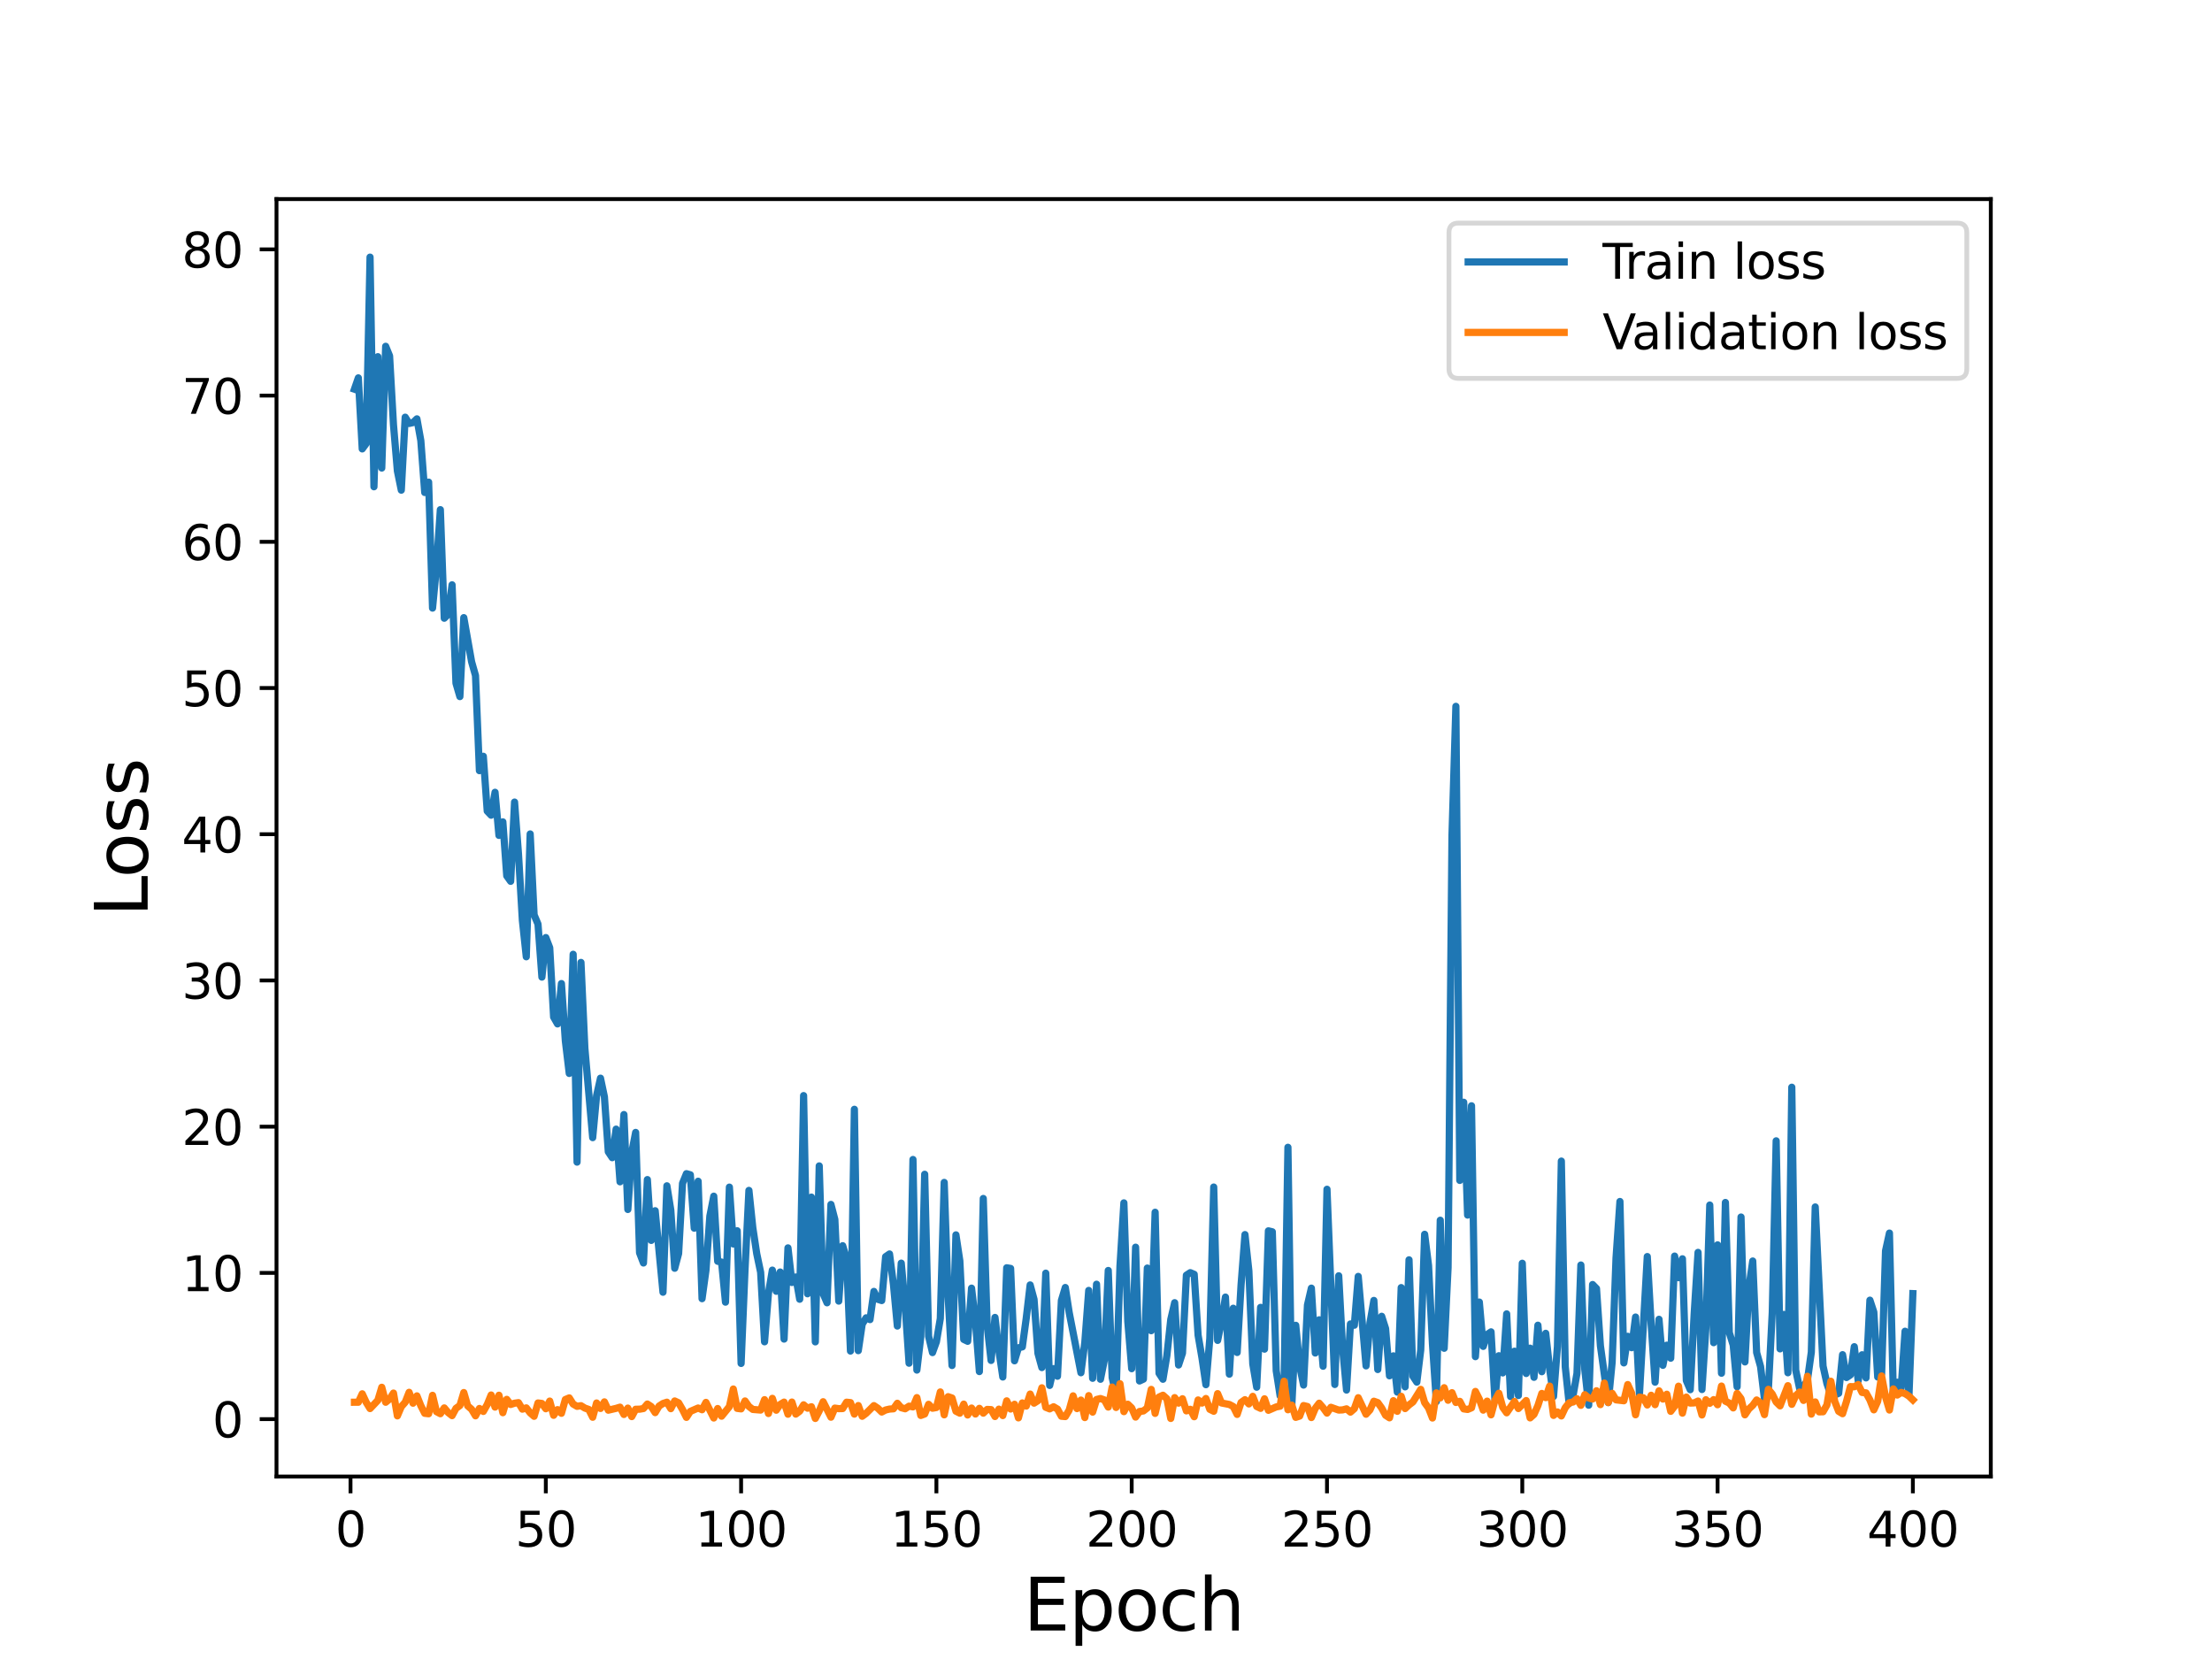 <?xml version="1.0" encoding="utf-8" standalone="no"?>
<!DOCTYPE svg PUBLIC "-//W3C//DTD SVG 1.1//EN"
  "http://www.w3.org/Graphics/SVG/1.1/DTD/svg11.dtd">
<svg height="345.6pt" version="1.1" viewBox="0 0 460.8 345.6" width="460.8pt" xmlns="http://www.w3.org/2000/svg" xmlns:xlink="http://www.w3.org/1999/xlink">
 <defs>
  <style type="text/css">*{stroke-linecap:butt;stroke-linejoin:round;}</style>
 </defs>
 <g id="figure_1">
  <g id="patch_1">
   <path d="M 0 345.6 
L 460.8 345.6 
L 460.8 0 
L 0 0 
z
" style="fill:#ffffff;"/>
  </g>
  <g id="axes_1">
   <g id="patch_2">
    <path d="M 57.6 307.584 
L 414.72 307.584 
L 414.72 41.472 
L 57.6 41.472 
z
" style="fill:#ffffff;"/>
   </g>
   <g id="matplotlib.axis_1">
    <g id="xtick_1">
     <g id="line2d_1">
      <defs>
       <path d="M 0 0 
L 0 3.5 
" id="md25ce02163" style="stroke:#000000;stroke-width:0.8;"/>
      </defs>
      <g>
       <use style="stroke:#000000;stroke-width:0.8;" x="73.019" xlink:href="#md25ce02163" y="307.584"/>
      </g>
     </g>
     <g id="text_1">
      <!-- 0 -->
      <g transform="translate(69.838 322.182)scale(0.1 -0.1)">
       <defs>
        <path d="M 2034 4250 
Q 1547 4250 1301 3770 
Q 1056 3291 1056 2328 
Q 1056 1369 1301 889 
Q 1547 409 2034 409 
Q 2525 409 2770 889 
Q 3016 1369 3016 2328 
Q 3016 3291 2770 3770 
Q 2525 4250 2034 4250 
z
M 2034 4750 
Q 2819 4750 3233 4129 
Q 3647 3509 3647 2328 
Q 3647 1150 3233 529 
Q 2819 -91 2034 -91 
Q 1250 -91 836 529 
Q 422 1150 422 2328 
Q 422 3509 836 4129 
Q 1250 4750 2034 4750 
z
" id="DejaVuSans-30" transform="scale(0.016)"/>
       </defs>
       <use xlink:href="#DejaVuSans-30"/>
      </g>
     </g>
    </g>
    <g id="xtick_2">
     <g id="line2d_2">
      <g>
       <use style="stroke:#000000;stroke-width:0.8;" x="113.703" xlink:href="#md25ce02163" y="307.584"/>
      </g>
     </g>
     <g id="text_2">
      <!-- 50 -->
      <g transform="translate(107.34 322.182)scale(0.1 -0.1)">
       <defs>
        <path d="M 691 4666 
L 3169 4666 
L 3169 4134 
L 1269 4134 
L 1269 2991 
Q 1406 3038 1543 3061 
Q 1681 3084 1819 3084 
Q 2600 3084 3056 2656 
Q 3513 2228 3513 1497 
Q 3513 744 3044 326 
Q 2575 -91 1722 -91 
Q 1428 -91 1123 -41 
Q 819 9 494 109 
L 494 744 
Q 775 591 1075 516 
Q 1375 441 1709 441 
Q 2250 441 2565 725 
Q 2881 1009 2881 1497 
Q 2881 1984 2565 2268 
Q 2250 2553 1709 2553 
Q 1456 2553 1204 2497 
Q 953 2441 691 2322 
L 691 4666 
z
" id="DejaVuSans-35" transform="scale(0.016)"/>
       </defs>
       <use xlink:href="#DejaVuSans-35"/>
       <use x="63.623" xlink:href="#DejaVuSans-30"/>
      </g>
     </g>
    </g>
    <g id="xtick_3">
     <g id="line2d_3">
      <g>
       <use style="stroke:#000000;stroke-width:0.8;" x="154.386" xlink:href="#md25ce02163" y="307.584"/>
      </g>
     </g>
     <g id="text_3">
      <!-- 100 -->
      <g transform="translate(144.842 322.182)scale(0.1 -0.1)">
       <defs>
        <path d="M 794 531 
L 1825 531 
L 1825 4091 
L 703 3866 
L 703 4441 
L 1819 4666 
L 2450 4666 
L 2450 531 
L 3481 531 
L 3481 0 
L 794 0 
L 794 531 
z
" id="DejaVuSans-31" transform="scale(0.016)"/>
       </defs>
       <use xlink:href="#DejaVuSans-31"/>
       <use x="63.623" xlink:href="#DejaVuSans-30"/>
       <use x="127.246" xlink:href="#DejaVuSans-30"/>
      </g>
     </g>
    </g>
    <g id="xtick_4">
     <g id="line2d_4">
      <g>
       <use style="stroke:#000000;stroke-width:0.8;" x="195.07" xlink:href="#md25ce02163" y="307.584"/>
      </g>
     </g>
     <g id="text_4">
      <!-- 150 -->
      <g transform="translate(185.526 322.182)scale(0.1 -0.1)">
       <use xlink:href="#DejaVuSans-31"/>
       <use x="63.623" xlink:href="#DejaVuSans-35"/>
       <use x="127.246" xlink:href="#DejaVuSans-30"/>
      </g>
     </g>
    </g>
    <g id="xtick_5">
     <g id="line2d_5">
      <g>
       <use style="stroke:#000000;stroke-width:0.8;" x="235.753" xlink:href="#md25ce02163" y="307.584"/>
      </g>
     </g>
     <g id="text_5">
      <!-- 200 -->
      <g transform="translate(226.209 322.182)scale(0.1 -0.1)">
       <defs>
        <path d="M 1228 531 
L 3431 531 
L 3431 0 
L 469 0 
L 469 531 
Q 828 903 1448 1529 
Q 2069 2156 2228 2338 
Q 2531 2678 2651 2914 
Q 2772 3150 2772 3378 
Q 2772 3750 2511 3984 
Q 2250 4219 1831 4219 
Q 1534 4219 1204 4116 
Q 875 4013 500 3803 
L 500 4441 
Q 881 4594 1212 4672 
Q 1544 4750 1819 4750 
Q 2544 4750 2975 4387 
Q 3406 4025 3406 3419 
Q 3406 3131 3298 2873 
Q 3191 2616 2906 2266 
Q 2828 2175 2409 1742 
Q 1991 1309 1228 531 
z
" id="DejaVuSans-32" transform="scale(0.016)"/>
       </defs>
       <use xlink:href="#DejaVuSans-32"/>
       <use x="63.623" xlink:href="#DejaVuSans-30"/>
       <use x="127.246" xlink:href="#DejaVuSans-30"/>
      </g>
     </g>
    </g>
    <g id="xtick_6">
     <g id="line2d_6">
      <g>
       <use style="stroke:#000000;stroke-width:0.8;" x="276.437" xlink:href="#md25ce02163" y="307.584"/>
      </g>
     </g>
     <g id="text_6">
      <!-- 250 -->
      <g transform="translate(266.893 322.182)scale(0.1 -0.1)">
       <use xlink:href="#DejaVuSans-32"/>
       <use x="63.623" xlink:href="#DejaVuSans-35"/>
       <use x="127.246" xlink:href="#DejaVuSans-30"/>
      </g>
     </g>
    </g>
    <g id="xtick_7">
     <g id="line2d_7">
      <g>
       <use style="stroke:#000000;stroke-width:0.8;" x="317.12" xlink:href="#md25ce02163" y="307.584"/>
      </g>
     </g>
     <g id="text_7">
      <!-- 300 -->
      <g transform="translate(307.576 322.182)scale(0.1 -0.1)">
       <defs>
        <path d="M 2597 2516 
Q 3050 2419 3304 2112 
Q 3559 1806 3559 1356 
Q 3559 666 3084 287 
Q 2609 -91 1734 -91 
Q 1441 -91 1130 -33 
Q 819 25 488 141 
L 488 750 
Q 750 597 1062 519 
Q 1375 441 1716 441 
Q 2309 441 2620 675 
Q 2931 909 2931 1356 
Q 2931 1769 2642 2001 
Q 2353 2234 1838 2234 
L 1294 2234 
L 1294 2753 
L 1863 2753 
Q 2328 2753 2575 2939 
Q 2822 3125 2822 3475 
Q 2822 3834 2567 4026 
Q 2313 4219 1838 4219 
Q 1578 4219 1281 4162 
Q 984 4106 628 3988 
L 628 4550 
Q 988 4650 1302 4700 
Q 1616 4750 1894 4750 
Q 2613 4750 3031 4423 
Q 3450 4097 3450 3541 
Q 3450 3153 3228 2886 
Q 3006 2619 2597 2516 
z
" id="DejaVuSans-33" transform="scale(0.016)"/>
       </defs>
       <use xlink:href="#DejaVuSans-33"/>
       <use x="63.623" xlink:href="#DejaVuSans-30"/>
       <use x="127.246" xlink:href="#DejaVuSans-30"/>
      </g>
     </g>
    </g>
    <g id="xtick_8">
     <g id="line2d_8">
      <g>
       <use style="stroke:#000000;stroke-width:0.8;" x="357.804" xlink:href="#md25ce02163" y="307.584"/>
      </g>
     </g>
     <g id="text_8">
      <!-- 350 -->
      <g transform="translate(348.26 322.182)scale(0.1 -0.1)">
       <use xlink:href="#DejaVuSans-33"/>
       <use x="63.623" xlink:href="#DejaVuSans-35"/>
       <use x="127.246" xlink:href="#DejaVuSans-30"/>
      </g>
     </g>
    </g>
    <g id="xtick_9">
     <g id="line2d_9">
      <g>
       <use style="stroke:#000000;stroke-width:0.8;" x="398.487" xlink:href="#md25ce02163" y="307.584"/>
      </g>
     </g>
     <g id="text_9">
      <!-- 400 -->
      <g transform="translate(388.944 322.182)scale(0.1 -0.1)">
       <defs>
        <path d="M 2419 4116 
L 825 1625 
L 2419 1625 
L 2419 4116 
z
M 2253 4666 
L 3047 4666 
L 3047 1625 
L 3713 1625 
L 3713 1100 
L 3047 1100 
L 3047 0 
L 2419 0 
L 2419 1100 
L 313 1100 
L 313 1709 
L 2253 4666 
z
" id="DejaVuSans-34" transform="scale(0.016)"/>
       </defs>
       <use xlink:href="#DejaVuSans-34"/>
       <use x="63.623" xlink:href="#DejaVuSans-30"/>
       <use x="127.246" xlink:href="#DejaVuSans-30"/>
      </g>
     </g>
    </g>
    <g id="text_10">
     <!-- Epoch -->
     <g transform="translate(213.194 339.66)scale(0.15 -0.15)">
      <defs>
       <path d="M 628 4666 
L 3578 4666 
L 3578 4134 
L 1259 4134 
L 1259 2753 
L 3481 2753 
L 3481 2222 
L 1259 2222 
L 1259 531 
L 3634 531 
L 3634 0 
L 628 0 
L 628 4666 
z
" id="DejaVuSans-45" transform="scale(0.016)"/>
       <path d="M 1159 525 
L 1159 -1331 
L 581 -1331 
L 581 3500 
L 1159 3500 
L 1159 2969 
Q 1341 3281 1617 3432 
Q 1894 3584 2278 3584 
Q 2916 3584 3314 3078 
Q 3713 2572 3713 1747 
Q 3713 922 3314 415 
Q 2916 -91 2278 -91 
Q 1894 -91 1617 61 
Q 1341 213 1159 525 
z
M 3116 1747 
Q 3116 2381 2855 2742 
Q 2594 3103 2138 3103 
Q 1681 3103 1420 2742 
Q 1159 2381 1159 1747 
Q 1159 1113 1420 752 
Q 1681 391 2138 391 
Q 2594 391 2855 752 
Q 3116 1113 3116 1747 
z
" id="DejaVuSans-70" transform="scale(0.016)"/>
       <path d="M 1959 3097 
Q 1497 3097 1228 2736 
Q 959 2375 959 1747 
Q 959 1119 1226 758 
Q 1494 397 1959 397 
Q 2419 397 2687 759 
Q 2956 1122 2956 1747 
Q 2956 2369 2687 2733 
Q 2419 3097 1959 3097 
z
M 1959 3584 
Q 2709 3584 3137 3096 
Q 3566 2609 3566 1747 
Q 3566 888 3137 398 
Q 2709 -91 1959 -91 
Q 1206 -91 779 398 
Q 353 888 353 1747 
Q 353 2609 779 3096 
Q 1206 3584 1959 3584 
z
" id="DejaVuSans-6f" transform="scale(0.016)"/>
       <path d="M 3122 3366 
L 3122 2828 
Q 2878 2963 2633 3030 
Q 2388 3097 2138 3097 
Q 1578 3097 1268 2742 
Q 959 2388 959 1747 
Q 959 1106 1268 751 
Q 1578 397 2138 397 
Q 2388 397 2633 464 
Q 2878 531 3122 666 
L 3122 134 
Q 2881 22 2623 -34 
Q 2366 -91 2075 -91 
Q 1284 -91 818 406 
Q 353 903 353 1747 
Q 353 2603 823 3093 
Q 1294 3584 2113 3584 
Q 2378 3584 2631 3529 
Q 2884 3475 3122 3366 
z
" id="DejaVuSans-63" transform="scale(0.016)"/>
       <path d="M 3513 2113 
L 3513 0 
L 2938 0 
L 2938 2094 
Q 2938 2591 2744 2837 
Q 2550 3084 2163 3084 
Q 1697 3084 1428 2787 
Q 1159 2491 1159 1978 
L 1159 0 
L 581 0 
L 581 4863 
L 1159 4863 
L 1159 2956 
Q 1366 3272 1645 3428 
Q 1925 3584 2291 3584 
Q 2894 3584 3203 3211 
Q 3513 2838 3513 2113 
z
" id="DejaVuSans-68" transform="scale(0.016)"/>
      </defs>
      <use xlink:href="#DejaVuSans-45"/>
      <use x="63.184" xlink:href="#DejaVuSans-70"/>
      <use x="126.66" xlink:href="#DejaVuSans-6f"/>
      <use x="187.842" xlink:href="#DejaVuSans-63"/>
      <use x="242.822" xlink:href="#DejaVuSans-68"/>
     </g>
    </g>
   </g>
   <g id="matplotlib.axis_2">
    <g id="ytick_1">
     <g id="line2d_10">
      <defs>
       <path d="M 0 0 
L -3.5 0 
" id="m45bdcb3aaf" style="stroke:#000000;stroke-width:0.8;"/>
      </defs>
      <g>
       <use style="stroke:#000000;stroke-width:0.8;" x="57.6" xlink:href="#m45bdcb3aaf" y="295.627"/>
      </g>
     </g>
     <g id="text_11">
      <!-- 0 -->
      <g transform="translate(44.237 299.426)scale(0.1 -0.1)">
       <use xlink:href="#DejaVuSans-30"/>
      </g>
     </g>
    </g>
    <g id="ytick_2">
     <g id="line2d_11">
      <g>
       <use style="stroke:#000000;stroke-width:0.8;" x="57.6" xlink:href="#m45bdcb3aaf" y="265.167"/>
      </g>
     </g>
     <g id="text_12">
      <!-- 10 -->
      <g transform="translate(37.875 268.966)scale(0.1 -0.1)">
       <use xlink:href="#DejaVuSans-31"/>
       <use x="63.623" xlink:href="#DejaVuSans-30"/>
      </g>
     </g>
    </g>
    <g id="ytick_3">
     <g id="line2d_12">
      <g>
       <use style="stroke:#000000;stroke-width:0.8;" x="57.6" xlink:href="#m45bdcb3aaf" y="234.707"/>
      </g>
     </g>
     <g id="text_13">
      <!-- 20 -->
      <g transform="translate(37.875 238.506)scale(0.1 -0.1)">
       <use xlink:href="#DejaVuSans-32"/>
       <use x="63.623" xlink:href="#DejaVuSans-30"/>
      </g>
     </g>
    </g>
    <g id="ytick_4">
     <g id="line2d_13">
      <g>
       <use style="stroke:#000000;stroke-width:0.8;" x="57.6" xlink:href="#m45bdcb3aaf" y="204.247"/>
      </g>
     </g>
     <g id="text_14">
      <!-- 30 -->
      <g transform="translate(37.875 208.046)scale(0.1 -0.1)">
       <use xlink:href="#DejaVuSans-33"/>
       <use x="63.623" xlink:href="#DejaVuSans-30"/>
      </g>
     </g>
    </g>
    <g id="ytick_5">
     <g id="line2d_14">
      <g>
       <use style="stroke:#000000;stroke-width:0.8;" x="57.6" xlink:href="#m45bdcb3aaf" y="173.787"/>
      </g>
     </g>
     <g id="text_15">
      <!-- 40 -->
      <g transform="translate(37.875 177.586)scale(0.1 -0.1)">
       <use xlink:href="#DejaVuSans-34"/>
       <use x="63.623" xlink:href="#DejaVuSans-30"/>
      </g>
     </g>
    </g>
    <g id="ytick_6">
     <g id="line2d_15">
      <g>
       <use style="stroke:#000000;stroke-width:0.8;" x="57.6" xlink:href="#m45bdcb3aaf" y="143.327"/>
      </g>
     </g>
     <g id="text_16">
      <!-- 50 -->
      <g transform="translate(37.875 147.126)scale(0.1 -0.1)">
       <use xlink:href="#DejaVuSans-35"/>
       <use x="63.623" xlink:href="#DejaVuSans-30"/>
      </g>
     </g>
    </g>
    <g id="ytick_7">
     <g id="line2d_16">
      <g>
       <use style="stroke:#000000;stroke-width:0.8;" x="57.6" xlink:href="#m45bdcb3aaf" y="112.867"/>
      </g>
     </g>
     <g id="text_17">
      <!-- 60 -->
      <g transform="translate(37.875 116.666)scale(0.1 -0.1)">
       <defs>
        <path d="M 2113 2584 
Q 1688 2584 1439 2293 
Q 1191 2003 1191 1497 
Q 1191 994 1439 701 
Q 1688 409 2113 409 
Q 2538 409 2786 701 
Q 3034 994 3034 1497 
Q 3034 2003 2786 2293 
Q 2538 2584 2113 2584 
z
M 3366 4563 
L 3366 3988 
Q 3128 4100 2886 4159 
Q 2644 4219 2406 4219 
Q 1781 4219 1451 3797 
Q 1122 3375 1075 2522 
Q 1259 2794 1537 2939 
Q 1816 3084 2150 3084 
Q 2853 3084 3261 2657 
Q 3669 2231 3669 1497 
Q 3669 778 3244 343 
Q 2819 -91 2113 -91 
Q 1303 -91 875 529 
Q 447 1150 447 2328 
Q 447 3434 972 4092 
Q 1497 4750 2381 4750 
Q 2619 4750 2861 4703 
Q 3103 4656 3366 4563 
z
" id="DejaVuSans-36" transform="scale(0.016)"/>
       </defs>
       <use xlink:href="#DejaVuSans-36"/>
       <use x="63.623" xlink:href="#DejaVuSans-30"/>
      </g>
     </g>
    </g>
    <g id="ytick_8">
     <g id="line2d_17">
      <g>
       <use style="stroke:#000000;stroke-width:0.8;" x="57.6" xlink:href="#m45bdcb3aaf" y="82.407"/>
      </g>
     </g>
     <g id="text_18">
      <!-- 70 -->
      <g transform="translate(37.875 86.206)scale(0.1 -0.1)">
       <defs>
        <path d="M 525 4666 
L 3525 4666 
L 3525 4397 
L 1831 0 
L 1172 0 
L 2766 4134 
L 525 4134 
L 525 4666 
z
" id="DejaVuSans-37" transform="scale(0.016)"/>
       </defs>
       <use xlink:href="#DejaVuSans-37"/>
       <use x="63.623" xlink:href="#DejaVuSans-30"/>
      </g>
     </g>
    </g>
    <g id="ytick_9">
     <g id="line2d_18">
      <g>
       <use style="stroke:#000000;stroke-width:0.8;" x="57.6" xlink:href="#m45bdcb3aaf" y="51.947"/>
      </g>
     </g>
     <g id="text_19">
      <!-- 80 -->
      <g transform="translate(37.875 55.746)scale(0.1 -0.1)">
       <defs>
        <path d="M 2034 2216 
Q 1584 2216 1326 1975 
Q 1069 1734 1069 1313 
Q 1069 891 1326 650 
Q 1584 409 2034 409 
Q 2484 409 2743 651 
Q 3003 894 3003 1313 
Q 3003 1734 2745 1975 
Q 2488 2216 2034 2216 
z
M 1403 2484 
Q 997 2584 770 2862 
Q 544 3141 544 3541 
Q 544 4100 942 4425 
Q 1341 4750 2034 4750 
Q 2731 4750 3128 4425 
Q 3525 4100 3525 3541 
Q 3525 3141 3298 2862 
Q 3072 2584 2669 2484 
Q 3125 2378 3379 2068 
Q 3634 1759 3634 1313 
Q 3634 634 3220 271 
Q 2806 -91 2034 -91 
Q 1263 -91 848 271 
Q 434 634 434 1313 
Q 434 1759 690 2068 
Q 947 2378 1403 2484 
z
M 1172 3481 
Q 1172 3119 1398 2916 
Q 1625 2713 2034 2713 
Q 2441 2713 2670 2916 
Q 2900 3119 2900 3481 
Q 2900 3844 2670 4047 
Q 2441 4250 2034 4250 
Q 1625 4250 1398 4047 
Q 1172 3844 1172 3481 
z
" id="DejaVuSans-38" transform="scale(0.016)"/>
       </defs>
       <use xlink:href="#DejaVuSans-38"/>
       <use x="63.623" xlink:href="#DejaVuSans-30"/>
      </g>
     </g>
    </g>
    <g id="text_20">
     <!-- Loss -->
     <g transform="translate(30.755 190.979)rotate(-90)scale(0.15 -0.15)">
      <defs>
       <path d="M 628 4666 
L 1259 4666 
L 1259 531 
L 3531 531 
L 3531 0 
L 628 0 
L 628 4666 
z
" id="DejaVuSans-4c" transform="scale(0.016)"/>
       <path d="M 2834 3397 
L 2834 2853 
Q 2591 2978 2328 3040 
Q 2066 3103 1784 3103 
Q 1356 3103 1142 2972 
Q 928 2841 928 2578 
Q 928 2378 1081 2264 
Q 1234 2150 1697 2047 
L 1894 2003 
Q 2506 1872 2764 1633 
Q 3022 1394 3022 966 
Q 3022 478 2636 193 
Q 2250 -91 1575 -91 
Q 1294 -91 989 -36 
Q 684 19 347 128 
L 347 722 
Q 666 556 975 473 
Q 1284 391 1588 391 
Q 1994 391 2212 530 
Q 2431 669 2431 922 
Q 2431 1156 2273 1281 
Q 2116 1406 1581 1522 
L 1381 1569 
Q 847 1681 609 1914 
Q 372 2147 372 2553 
Q 372 3047 722 3315 
Q 1072 3584 1716 3584 
Q 2034 3584 2315 3537 
Q 2597 3491 2834 3397 
z
" id="DejaVuSans-73" transform="scale(0.016)"/>
      </defs>
      <use xlink:href="#DejaVuSans-4c"/>
      <use x="53.963" xlink:href="#DejaVuSans-6f"/>
      <use x="115.145" xlink:href="#DejaVuSans-73"/>
      <use x="167.244" xlink:href="#DejaVuSans-73"/>
     </g>
    </g>
   </g>
   <g id="line2d_19">
    <path clip-path="url(#p50825568cb)" d="M 73.833 81.077 
L 74.646 78.719 
L 75.46 93.515 
L 76.274 92.403 
L 77.087 53.568 
L 77.901 101.399 
L 78.715 74.305 
L 79.528 97.501 
L 80.342 72.142 
L 81.156 74.14 
L 81.969 88.492 
L 82.783 98.106 
L 83.597 102.108 
L 84.41 86.909 
L 85.224 88.216 
L 86.038 88.03 
L 86.851 87.255 
L 87.665 91.783 
L 88.479 102.596 
L 89.292 100.436 
L 90.106 126.676 
L 90.92 118.131 
L 91.733 106.174 
L 92.547 128.789 
L 93.361 127.988 
L 94.174 121.83 
L 94.988 142.326 
L 95.802 145.112 
L 96.616 128.668 
L 98.243 137.859 
L 99.057 140.735 
L 99.87 160.544 
L 100.684 157.546 
L 101.498 168.964 
L 102.311 169.821 
L 103.125 165.05 
L 103.939 174.026 
L 104.752 171.21 
L 105.566 182.455 
L 106.38 183.593 
L 107.193 167.09 
L 108.007 177.896 
L 108.821 191.736 
L 109.634 199.312 
L 110.448 173.727 
L 111.262 190.59 
L 112.075 192.51 
L 112.889 203.547 
L 113.703 195.31 
L 114.516 197.43 
L 115.33 211.872 
L 116.144 213.3 
L 116.957 204.896 
L 117.771 216.831 
L 118.585 223.617 
L 119.398 198.795 
L 120.212 242.091 
L 121.026 200.491 
L 121.839 218.378 
L 123.467 236.99 
L 124.28 228.249 
L 125.094 224.603 
L 125.908 228.473 
L 126.721 239.939 
L 127.535 241.163 
L 128.349 235.22 
L 129.162 246.19 
L 129.976 232.182 
L 130.79 251.953 
L 131.603 240.099 
L 132.417 235.905 
L 133.231 260.977 
L 134.044 263.104 
L 134.858 245.73 
L 135.672 258.399 
L 136.485 252.217 
L 138.113 269.195 
L 138.926 247.028 
L 139.74 252.088 
L 140.554 264.201 
L 141.367 261.135 
L 142.181 246.508 
L 142.995 244.503 
L 143.808 244.729 
L 144.622 255.848 
L 145.436 246.072 
L 146.249 270.538 
L 147.063 264.641 
L 147.877 253.328 
L 148.69 249.189 
L 149.504 262.743 
L 150.318 262.917 
L 151.131 271.26 
L 151.945 247.301 
L 152.759 259.141 
L 153.572 256.389 
L 154.386 284.029 
L 155.2 264.45 
L 156.013 247.983 
L 156.827 255.777 
L 157.641 261.156 
L 158.454 265.039 
L 159.268 279.521 
L 160.082 269.421 
L 160.895 264.592 
L 161.709 268.996 
L 162.523 264.989 
L 163.336 278.955 
L 164.15 259.956 
L 164.964 267.167 
L 165.777 266.02 
L 166.591 270.653 
L 167.405 228.234 
L 168.219 269.519 
L 169.032 249.38 
L 169.846 279.537 
L 170.66 242.879 
L 171.473 269.502 
L 172.287 271.393 
L 173.101 250.904 
L 173.914 254.037 
L 174.728 271.045 
L 175.542 259.504 
L 176.355 262.103 
L 177.169 281.447 
L 177.983 231.086 
L 178.796 281.365 
L 179.61 275.848 
L 180.424 274.528 
L 181.237 274.895 
L 182.051 269.026 
L 182.865 270.667 
L 183.678 270.927 
L 184.492 261.786 
L 185.306 261.224 
L 186.119 267.569 
L 186.933 276.239 
L 187.747 263.138 
L 188.56 272.018 
L 189.374 283.981 
L 190.188 241.545 
L 191.001 285.411 
L 191.815 278.479 
L 192.629 244.622 
L 193.442 278.351 
L 194.256 281.768 
L 195.07 279.519 
L 195.883 274.687 
L 196.697 246.321 
L 197.511 270.054 
L 198.324 284.458 
L 199.138 257.248 
L 199.952 262.66 
L 200.765 279.02 
L 201.579 279.416 
L 202.393 268.347 
L 203.206 275.336 
L 204.02 285.722 
L 204.834 249.666 
L 205.647 276.183 
L 206.461 283.404 
L 207.275 274.447 
L 208.088 281.359 
L 208.902 286.855 
L 209.716 264.104 
L 210.529 264.24 
L 211.343 283.48 
L 212.157 280.772 
L 212.97 280.575 
L 213.784 274.615 
L 214.598 267.674 
L 215.411 270.693 
L 216.225 281.923 
L 217.039 284.89 
L 217.852 265.226 
L 218.666 288.607 
L 219.48 285.113 
L 220.293 286.693 
L 221.107 270.914 
L 221.921 268.211 
L 222.734 273.436 
L 225.175 285.967 
L 225.989 279.623 
L 226.803 268.818 
L 227.616 287.124 
L 228.43 267.527 
L 229.244 287.327 
L 230.057 283.318 
L 230.871 264.663 
L 231.685 286.986 
L 232.498 290.525 
L 233.312 263.742 
L 234.126 250.58 
L 234.939 275.256 
L 235.753 285.122 
L 236.567 259.815 
L 237.381 287.683 
L 238.194 287.301 
L 239.008 264.158 
L 239.822 277.206 
L 240.635 252.535 
L 241.449 286.078 
L 242.263 287.323 
L 243.076 282.429 
L 243.89 274.888 
L 244.704 271.375 
L 245.517 284.355 
L 246.331 281.889 
L 247.145 265.646 
L 247.958 265.117 
L 248.772 265.463 
L 249.586 278.154 
L 250.399 282.913 
L 251.213 288.455 
L 252.027 278.827 
L 252.84 247.284 
L 253.654 279.228 
L 254.468 275.244 
L 255.281 270.207 
L 256.095 286.261 
L 256.909 272.534 
L 257.722 281.748 
L 258.536 267.676 
L 259.35 257.189 
L 260.163 264.771 
L 260.977 284.136 
L 261.791 288.978 
L 262.604 272.353 
L 263.418 281.051 
L 264.232 256.407 
L 265.045 256.605 
L 265.859 285.551 
L 266.673 290.784 
L 267.486 289.022 
L 268.3 239.004 
L 269.114 292.691 
L 269.927 276.086 
L 270.741 284.566 
L 271.555 288.532 
L 272.368 271.868 
L 273.182 268.346 
L 273.996 281.859 
L 274.809 274.941 
L 275.623 284.612 
L 276.437 247.746 
L 278.064 288.413 
L 278.878 265.77 
L 279.691 280.885 
L 280.505 289.575 
L 281.319 275.806 
L 282.132 276.07 
L 282.946 265.899 
L 284.573 284.536 
L 285.387 275.582 
L 286.201 270.905 
L 287.014 285.295 
L 287.828 274.209 
L 288.642 276.767 
L 289.455 286.606 
L 290.269 282.452 
L 291.083 290.003 
L 291.896 268.231 
L 292.71 288.906 
L 293.524 262.446 
L 294.337 286.68 
L 295.151 287.919 
L 295.965 281.22 
L 296.778 257.128 
L 297.592 263.629 
L 298.406 279.937 
L 299.219 291.979 
L 300.033 254.197 
L 300.847 280.871 
L 301.66 264.072 
L 302.474 174.009 
L 303.288 147.142 
L 304.101 245.901 
L 304.915 229.621 
L 305.729 253.122 
L 306.543 230.356 
L 307.356 282.614 
L 308.17 271.245 
L 308.984 280.474 
L 309.797 278.003 
L 310.611 277.453 
L 311.425 291.724 
L 312.238 282.422 
L 313.052 286.002 
L 313.866 273.704 
L 314.679 290.927 
L 315.493 281.483 
L 316.307 290.709 
L 317.12 263.161 
L 317.934 286.124 
L 318.748 280.848 
L 319.561 286.919 
L 320.375 276.067 
L 321.189 285.751 
L 322.002 277.756 
L 322.816 285.164 
L 323.63 290.924 
L 324.443 280.499 
L 325.257 241.877 
L 326.071 284.724 
L 326.884 292.382 
L 327.698 290.7 
L 328.512 286.096 
L 329.325 263.528 
L 330.139 285.268 
L 330.953 292.732 
L 331.766 267.59 
L 332.58 268.431 
L 333.394 280.341 
L 335.021 292.182 
L 335.835 283.826 
L 336.648 262.062 
L 337.462 250.292 
L 338.276 283.915 
L 339.089 278.375 
L 339.903 280.748 
L 340.717 274.367 
L 341.53 290.431 
L 343.158 261.763 
L 343.971 275.942 
L 344.785 287.929 
L 345.599 274.835 
L 346.412 284.421 
L 347.226 280.228 
L 348.04 282.936 
L 348.853 261.666 
L 349.667 266.169 
L 350.481 262.23 
L 351.294 287.6 
L 352.108 289.497 
L 352.922 273.787 
L 353.735 260.897 
L 354.549 289.46 
L 355.363 276.668 
L 356.176 251.034 
L 356.99 279.703 
L 357.804 259.327 
L 358.617 286.066 
L 359.431 250.498 
L 360.245 277.619 
L 361.058 280.212 
L 361.872 288.893 
L 362.686 253.531 
L 363.499 283.714 
L 364.313 268.258 
L 365.127 262.694 
L 365.94 281.758 
L 366.754 284.668 
L 367.568 291.44 
L 368.381 289.48 
L 369.195 273.371 
L 370.009 237.657 
L 370.822 280.996 
L 371.636 273.826 
L 372.45 285.971 
L 373.263 226.489 
L 374.077 285.379 
L 374.891 289.248 
L 375.704 288.834 
L 376.518 287.545 
L 377.332 281.68 
L 378.146 251.432 
L 379.773 284.562 
L 380.587 288.243 
L 381.4 290.61 
L 382.214 290.6 
L 383.028 290.253 
L 383.841 282.207 
L 384.655 286.966 
L 385.469 286.422 
L 386.282 280.544 
L 387.096 287.648 
L 387.91 282.222 
L 388.723 287.04 
L 389.537 270.852 
L 390.351 273.333 
L 391.164 286.859 
L 391.978 286.195 
L 392.792 260.564 
L 393.605 256.872 
L 394.419 290.553 
L 395.233 287.947 
L 396.046 289.17 
L 396.86 277.32 
L 397.674 290.625 
L 398.487 269.481 
L 398.487 269.481 
" style="fill:none;stroke:#1f77b4;stroke-linecap:square;stroke-width:1.5;"/>
   </g>
   <g id="line2d_20">
    <path clip-path="url(#p50825568cb)" d="M 73.833 292.115 
L 74.646 292.113 
L 75.46 290.355 
L 76.274 292.112 
L 77.087 293.431 
L 78.715 291.71 
L 79.528 288.996 
L 80.342 292.114 
L 81.156 291.446 
L 81.969 290.201 
L 82.783 294.951 
L 83.597 293.033 
L 84.41 292.115 
L 85.224 290.046 
L 86.038 292.312 
L 86.851 290.785 
L 87.665 292.829 
L 88.479 294.417 
L 89.292 294.514 
L 90.106 290.674 
L 90.92 294.07 
L 91.733 294.502 
L 92.547 293.294 
L 93.361 294.265 
L 94.174 294.901 
L 94.988 293.385 
L 95.802 292.8 
L 96.616 290.094 
L 97.429 292.873 
L 98.243 293.579 
L 99.057 294.941 
L 99.87 293.41 
L 100.684 294.029 
L 101.498 292.59 
L 102.311 290.604 
L 103.125 293.123 
L 103.939 290.653 
L 104.752 294.29 
L 105.566 291.513 
L 106.38 292.576 
L 107.193 292.316 
L 108.007 292.196 
L 108.821 293.556 
L 109.634 293.288 
L 110.448 294.324 
L 111.262 295.04 
L 112.075 292.262 
L 112.889 292.366 
L 113.703 293.468 
L 114.516 291.87 
L 115.33 294.835 
L 116.144 293.653 
L 116.957 294.415 
L 117.771 291.546 
L 118.585 291.206 
L 119.398 292.492 
L 120.212 292.966 
L 121.026 292.831 
L 121.839 293.329 
L 122.653 293.61 
L 123.467 295.241 
L 124.28 292.268 
L 125.094 293.41 
L 125.908 292.036 
L 126.721 293.767 
L 128.349 293.385 
L 129.162 293.138 
L 129.976 294.662 
L 130.79 293.334 
L 131.603 295.103 
L 132.417 293.571 
L 133.231 293.563 
L 134.044 293.422 
L 134.858 292.487 
L 135.672 293.01 
L 136.485 294.273 
L 137.299 292.9 
L 138.113 292.374 
L 138.926 292.104 
L 139.74 293.452 
L 140.554 291.849 
L 141.367 292.232 
L 142.181 293.633 
L 142.995 295.263 
L 143.808 294.022 
L 145.436 293.312 
L 146.249 293.673 
L 147.063 292.145 
L 148.69 295.397 
L 149.504 293.422 
L 150.318 295.02 
L 151.945 293.03 
L 152.759 289.358 
L 153.572 293.392 
L 154.386 293.495 
L 155.2 291.846 
L 156.013 292.998 
L 156.827 293.611 
L 158.454 293.743 
L 159.268 291.577 
L 160.082 294.46 
L 160.895 291.304 
L 161.709 293.774 
L 162.523 292.577 
L 163.336 292.087 
L 164.15 294.606 
L 164.964 292.074 
L 165.777 294.582 
L 166.591 293.97 
L 167.405 292.649 
L 168.219 293.354 
L 169.032 293.05 
L 169.846 295.487 
L 170.66 293.928 
L 171.473 292.007 
L 173.101 295.229 
L 173.914 293.333 
L 174.728 293.448 
L 175.542 293.429 
L 176.355 292.104 
L 177.169 292.189 
L 177.983 294.583 
L 178.796 292.801 
L 179.61 295.035 
L 180.424 294.43 
L 182.051 292.814 
L 182.865 293.36 
L 183.678 294.152 
L 184.492 293.726 
L 185.306 293.535 
L 186.119 293.479 
L 186.933 292.33 
L 187.747 293.253 
L 188.56 293.472 
L 189.374 292.931 
L 190.188 293.08 
L 191.001 291.151 
L 191.815 294.864 
L 192.629 294.563 
L 193.442 292.545 
L 194.256 293.359 
L 195.07 293.214 
L 195.883 289.97 
L 196.697 294.737 
L 197.511 290.952 
L 198.324 291.231 
L 199.138 293.979 
L 199.952 294.39 
L 200.765 292.505 
L 201.579 294.766 
L 202.393 293.322 
L 203.206 294.565 
L 204.02 293.381 
L 204.834 294.385 
L 205.647 293.61 
L 206.461 293.648 
L 207.275 295.085 
L 208.088 293.548 
L 208.902 294.887 
L 209.716 291.823 
L 210.529 293.525 
L 211.343 292.535 
L 212.157 295.368 
L 212.97 292.257 
L 213.784 292.912 
L 214.598 290.408 
L 215.411 292.301 
L 216.225 291.785 
L 217.039 289.105 
L 217.852 293.172 
L 218.666 293.498 
L 219.48 293.054 
L 220.293 293.538 
L 221.107 295.028 
L 221.921 295.096 
L 222.734 293.739 
L 223.548 290.78 
L 224.362 293.436 
L 225.175 291.661 
L 225.989 295.306 
L 226.803 290.736 
L 227.616 294.172 
L 228.43 291.542 
L 229.244 291.34 
L 230.057 291.625 
L 230.871 293.117 
L 231.685 288.954 
L 232.498 293.202 
L 233.312 288.26 
L 234.126 294.071 
L 234.939 292.526 
L 235.753 293.305 
L 236.567 295.204 
L 237.381 294.041 
L 238.194 293.927 
L 239.008 293.295 
L 239.822 289.439 
L 240.635 294.432 
L 241.449 291.026 
L 242.263 290.655 
L 243.076 291.38 
L 243.89 295.488 
L 244.704 291.15 
L 245.517 292.297 
L 246.331 291.386 
L 247.145 293.911 
L 247.958 293.577 
L 248.772 295.13 
L 249.586 291.636 
L 250.399 292.285 
L 251.213 291.334 
L 252.027 293.585 
L 252.84 293.989 
L 253.654 290.32 
L 254.468 292.267 
L 256.095 292.578 
L 256.909 293.005 
L 257.722 294.648 
L 258.536 292.16 
L 259.35 291.579 
L 260.163 292.466 
L 260.977 290.883 
L 261.791 292.997 
L 262.604 293.386 
L 263.418 291.399 
L 264.232 293.792 
L 265.859 293.089 
L 266.673 292.937 
L 267.486 287.742 
L 268.3 293.679 
L 269.114 292.726 
L 269.927 295.261 
L 270.741 294.994 
L 271.555 292.803 
L 272.368 293.005 
L 273.182 295.302 
L 273.996 293.377 
L 274.809 292.312 
L 275.623 293.251 
L 276.437 294.371 
L 277.25 293.165 
L 278.878 293.746 
L 279.691 293.707 
L 280.505 293.487 
L 281.319 294.17 
L 282.132 293.458 
L 282.946 291.168 
L 284.573 294.607 
L 285.387 293.711 
L 286.201 291.902 
L 287.014 292.189 
L 287.828 293.32 
L 288.642 294.827 
L 289.455 295.357 
L 290.269 291.79 
L 291.083 294.003 
L 291.896 290.876 
L 292.71 293.433 
L 293.524 292.667 
L 294.337 292.054 
L 295.965 289.433 
L 296.778 292.192 
L 297.592 293.309 
L 298.406 295.4 
L 299.219 290.158 
L 300.033 291.208 
L 300.847 289.087 
L 301.66 291.7 
L 302.474 290.121 
L 303.288 292.158 
L 304.101 291.928 
L 304.915 293.498 
L 305.729 293.617 
L 306.543 293.276 
L 307.356 289.864 
L 308.17 291.462 
L 308.984 293.757 
L 309.797 291.882 
L 310.611 294.736 
L 311.425 291.715 
L 312.238 290.242 
L 313.052 293.17 
L 313.866 294.309 
L 315.493 291.944 
L 316.307 293.424 
L 317.934 291.764 
L 318.748 295.373 
L 319.561 294.647 
L 320.375 292.808 
L 321.189 290.28 
L 322.002 291.157 
L 322.816 288.752 
L 323.63 294.854 
L 324.443 294.13 
L 325.257 294.965 
L 326.071 293.244 
L 326.884 292.232 
L 327.698 292.066 
L 328.512 291.376 
L 329.325 292.757 
L 330.139 290.533 
L 330.953 291.216 
L 331.766 291.444 
L 332.58 289.718 
L 333.394 292.607 
L 334.207 288.118 
L 335.021 292.178 
L 335.835 290.248 
L 336.648 291.615 
L 338.276 291.803 
L 339.089 288.428 
L 339.903 290.237 
L 340.717 294.725 
L 341.53 291.051 
L 342.344 291.188 
L 343.158 292.684 
L 343.971 290.661 
L 344.785 292.621 
L 345.599 289.739 
L 346.412 291.453 
L 347.226 290.443 
L 348.04 294.007 
L 348.853 292.937 
L 349.667 288.769 
L 350.481 294.382 
L 351.294 291.038 
L 352.108 292.286 
L 352.922 292.252 
L 353.735 291.864 
L 354.549 294.763 
L 355.363 291.589 
L 356.176 292.332 
L 356.99 291.568 
L 357.804 292.635 
L 358.617 288.743 
L 359.431 291.9 
L 360.245 292.281 
L 361.058 293.292 
L 361.872 290.279 
L 362.686 291.363 
L 363.499 294.735 
L 364.313 293.509 
L 365.127 292.759 
L 365.94 291.642 
L 366.754 292.272 
L 367.568 294.694 
L 368.381 289.427 
L 369.195 290.417 
L 370.009 292.064 
L 370.822 292.866 
L 372.45 288.66 
L 373.263 292.548 
L 374.077 290.763 
L 374.891 289.99 
L 375.704 291.73 
L 376.518 286.71 
L 377.332 294.585 
L 378.146 292.052 
L 378.959 294.115 
L 379.773 294.097 
L 380.587 292.659 
L 381.4 287.737 
L 382.214 291.95 
L 383.028 294.008 
L 383.841 294.501 
L 384.655 291.951 
L 385.469 288.857 
L 386.282 288.884 
L 387.096 288.423 
L 387.91 290.077 
L 388.723 290.156 
L 389.537 291.631 
L 390.351 293.695 
L 391.164 291.904 
L 391.978 286.643 
L 392.792 291.011 
L 393.605 293.737 
L 394.419 289.343 
L 395.233 290.617 
L 396.046 290.065 
L 396.86 290.319 
L 397.674 290.846 
L 398.487 291.624 
L 398.487 291.624 
" style="fill:none;stroke:#ff7f0e;stroke-linecap:square;stroke-width:1.5;"/>
   </g>
   <g id="patch_3">
    <path d="M 57.6 307.584 
L 57.6 41.472 
" style="fill:none;stroke:#000000;stroke-linecap:square;stroke-linejoin:miter;stroke-width:0.8;"/>
   </g>
   <g id="patch_4">
    <path d="M 414.72 307.584 
L 414.72 41.472 
" style="fill:none;stroke:#000000;stroke-linecap:square;stroke-linejoin:miter;stroke-width:0.8;"/>
   </g>
   <g id="patch_5">
    <path d="M 57.6 307.584 
L 414.72 307.584 
" style="fill:none;stroke:#000000;stroke-linecap:square;stroke-linejoin:miter;stroke-width:0.8;"/>
   </g>
   <g id="patch_6">
    <path d="M 57.6 41.472 
L 414.72 41.472 
" style="fill:none;stroke:#000000;stroke-linecap:square;stroke-linejoin:miter;stroke-width:0.8;"/>
   </g>
   <g id="legend_1">
    <g id="patch_7">
     <path d="M 303.845 78.828 
L 407.72 78.828 
Q 409.72 78.828 409.72 76.828 
L 409.72 48.472 
Q 409.72 46.472 407.72 46.472 
L 303.845 46.472 
Q 301.845 46.472 301.845 48.472 
L 301.845 76.828 
Q 301.845 78.828 303.845 78.828 
z
" style="fill:#ffffff;opacity:0.8;stroke:#cccccc;stroke-linejoin:miter;"/>
    </g>
    <g id="line2d_21">
     <path d="M 305.845 54.57 
L 325.845 54.57 
" style="fill:none;stroke:#1f77b4;stroke-linecap:square;stroke-width:1.5;"/>
    </g>
    <g id="line2d_22"/>
    <g id="text_21">
     <!-- Train loss -->
     <g transform="translate(333.845 58.07)scale(0.1 -0.1)">
      <defs>
       <path d="M -19 4666 
L 3928 4666 
L 3928 4134 
L 2272 4134 
L 2272 0 
L 1638 0 
L 1638 4134 
L -19 4134 
L -19 4666 
z
" id="DejaVuSans-54" transform="scale(0.016)"/>
       <path d="M 2631 2963 
Q 2534 3019 2420 3045 
Q 2306 3072 2169 3072 
Q 1681 3072 1420 2755 
Q 1159 2438 1159 1844 
L 1159 0 
L 581 0 
L 581 3500 
L 1159 3500 
L 1159 2956 
Q 1341 3275 1631 3429 
Q 1922 3584 2338 3584 
Q 2397 3584 2469 3576 
Q 2541 3569 2628 3553 
L 2631 2963 
z
" id="DejaVuSans-72" transform="scale(0.016)"/>
       <path d="M 2194 1759 
Q 1497 1759 1228 1600 
Q 959 1441 959 1056 
Q 959 750 1161 570 
Q 1363 391 1709 391 
Q 2188 391 2477 730 
Q 2766 1069 2766 1631 
L 2766 1759 
L 2194 1759 
z
M 3341 1997 
L 3341 0 
L 2766 0 
L 2766 531 
Q 2569 213 2275 61 
Q 1981 -91 1556 -91 
Q 1019 -91 701 211 
Q 384 513 384 1019 
Q 384 1609 779 1909 
Q 1175 2209 1959 2209 
L 2766 2209 
L 2766 2266 
Q 2766 2663 2505 2880 
Q 2244 3097 1772 3097 
Q 1472 3097 1187 3025 
Q 903 2953 641 2809 
L 641 3341 
Q 956 3463 1253 3523 
Q 1550 3584 1831 3584 
Q 2591 3584 2966 3190 
Q 3341 2797 3341 1997 
z
" id="DejaVuSans-61" transform="scale(0.016)"/>
       <path d="M 603 3500 
L 1178 3500 
L 1178 0 
L 603 0 
L 603 3500 
z
M 603 4863 
L 1178 4863 
L 1178 4134 
L 603 4134 
L 603 4863 
z
" id="DejaVuSans-69" transform="scale(0.016)"/>
       <path d="M 3513 2113 
L 3513 0 
L 2938 0 
L 2938 2094 
Q 2938 2591 2744 2837 
Q 2550 3084 2163 3084 
Q 1697 3084 1428 2787 
Q 1159 2491 1159 1978 
L 1159 0 
L 581 0 
L 581 3500 
L 1159 3500 
L 1159 2956 
Q 1366 3272 1645 3428 
Q 1925 3584 2291 3584 
Q 2894 3584 3203 3211 
Q 3513 2838 3513 2113 
z
" id="DejaVuSans-6e" transform="scale(0.016)"/>
       <path id="DejaVuSans-20" transform="scale(0.016)"/>
       <path d="M 603 4863 
L 1178 4863 
L 1178 0 
L 603 0 
L 603 4863 
z
" id="DejaVuSans-6c" transform="scale(0.016)"/>
      </defs>
      <use xlink:href="#DejaVuSans-54"/>
      <use x="46.334" xlink:href="#DejaVuSans-72"/>
      <use x="87.447" xlink:href="#DejaVuSans-61"/>
      <use x="148.727" xlink:href="#DejaVuSans-69"/>
      <use x="176.51" xlink:href="#DejaVuSans-6e"/>
      <use x="239.889" xlink:href="#DejaVuSans-20"/>
      <use x="271.676" xlink:href="#DejaVuSans-6c"/>
      <use x="299.459" xlink:href="#DejaVuSans-6f"/>
      <use x="360.641" xlink:href="#DejaVuSans-73"/>
      <use x="412.74" xlink:href="#DejaVuSans-73"/>
     </g>
    </g>
    <g id="line2d_23">
     <path d="M 305.845 69.249 
L 325.845 69.249 
" style="fill:none;stroke:#ff7f0e;stroke-linecap:square;stroke-width:1.5;"/>
    </g>
    <g id="line2d_24"/>
    <g id="text_22">
     <!-- Validation loss -->
     <g transform="translate(333.845 72.749)scale(0.1 -0.1)">
      <defs>
       <path d="M 1831 0 
L 50 4666 
L 709 4666 
L 2188 738 
L 3669 4666 
L 4325 4666 
L 2547 0 
L 1831 0 
z
" id="DejaVuSans-56" transform="scale(0.016)"/>
       <path d="M 2906 2969 
L 2906 4863 
L 3481 4863 
L 3481 0 
L 2906 0 
L 2906 525 
Q 2725 213 2448 61 
Q 2172 -91 1784 -91 
Q 1150 -91 751 415 
Q 353 922 353 1747 
Q 353 2572 751 3078 
Q 1150 3584 1784 3584 
Q 2172 3584 2448 3432 
Q 2725 3281 2906 2969 
z
M 947 1747 
Q 947 1113 1208 752 
Q 1469 391 1925 391 
Q 2381 391 2643 752 
Q 2906 1113 2906 1747 
Q 2906 2381 2643 2742 
Q 2381 3103 1925 3103 
Q 1469 3103 1208 2742 
Q 947 2381 947 1747 
z
" id="DejaVuSans-64" transform="scale(0.016)"/>
       <path d="M 1172 4494 
L 1172 3500 
L 2356 3500 
L 2356 3053 
L 1172 3053 
L 1172 1153 
Q 1172 725 1289 603 
Q 1406 481 1766 481 
L 2356 481 
L 2356 0 
L 1766 0 
Q 1100 0 847 248 
Q 594 497 594 1153 
L 594 3053 
L 172 3053 
L 172 3500 
L 594 3500 
L 594 4494 
L 1172 4494 
z
" id="DejaVuSans-74" transform="scale(0.016)"/>
      </defs>
      <use xlink:href="#DejaVuSans-56"/>
      <use x="60.658" xlink:href="#DejaVuSans-61"/>
      <use x="121.938" xlink:href="#DejaVuSans-6c"/>
      <use x="149.721" xlink:href="#DejaVuSans-69"/>
      <use x="177.504" xlink:href="#DejaVuSans-64"/>
      <use x="240.98" xlink:href="#DejaVuSans-61"/>
      <use x="302.26" xlink:href="#DejaVuSans-74"/>
      <use x="341.469" xlink:href="#DejaVuSans-69"/>
      <use x="369.252" xlink:href="#DejaVuSans-6f"/>
      <use x="430.434" xlink:href="#DejaVuSans-6e"/>
      <use x="493.812" xlink:href="#DejaVuSans-20"/>
      <use x="525.6" xlink:href="#DejaVuSans-6c"/>
      <use x="553.383" xlink:href="#DejaVuSans-6f"/>
      <use x="614.564" xlink:href="#DejaVuSans-73"/>
      <use x="666.664" xlink:href="#DejaVuSans-73"/>
     </g>
    </g>
   </g>
  </g>
 </g>
 <defs>
  <clipPath id="p50825568cb">
   <rect height="266.112" width="357.12" x="57.6" y="41.472"/>
  </clipPath>
 </defs>
</svg>
